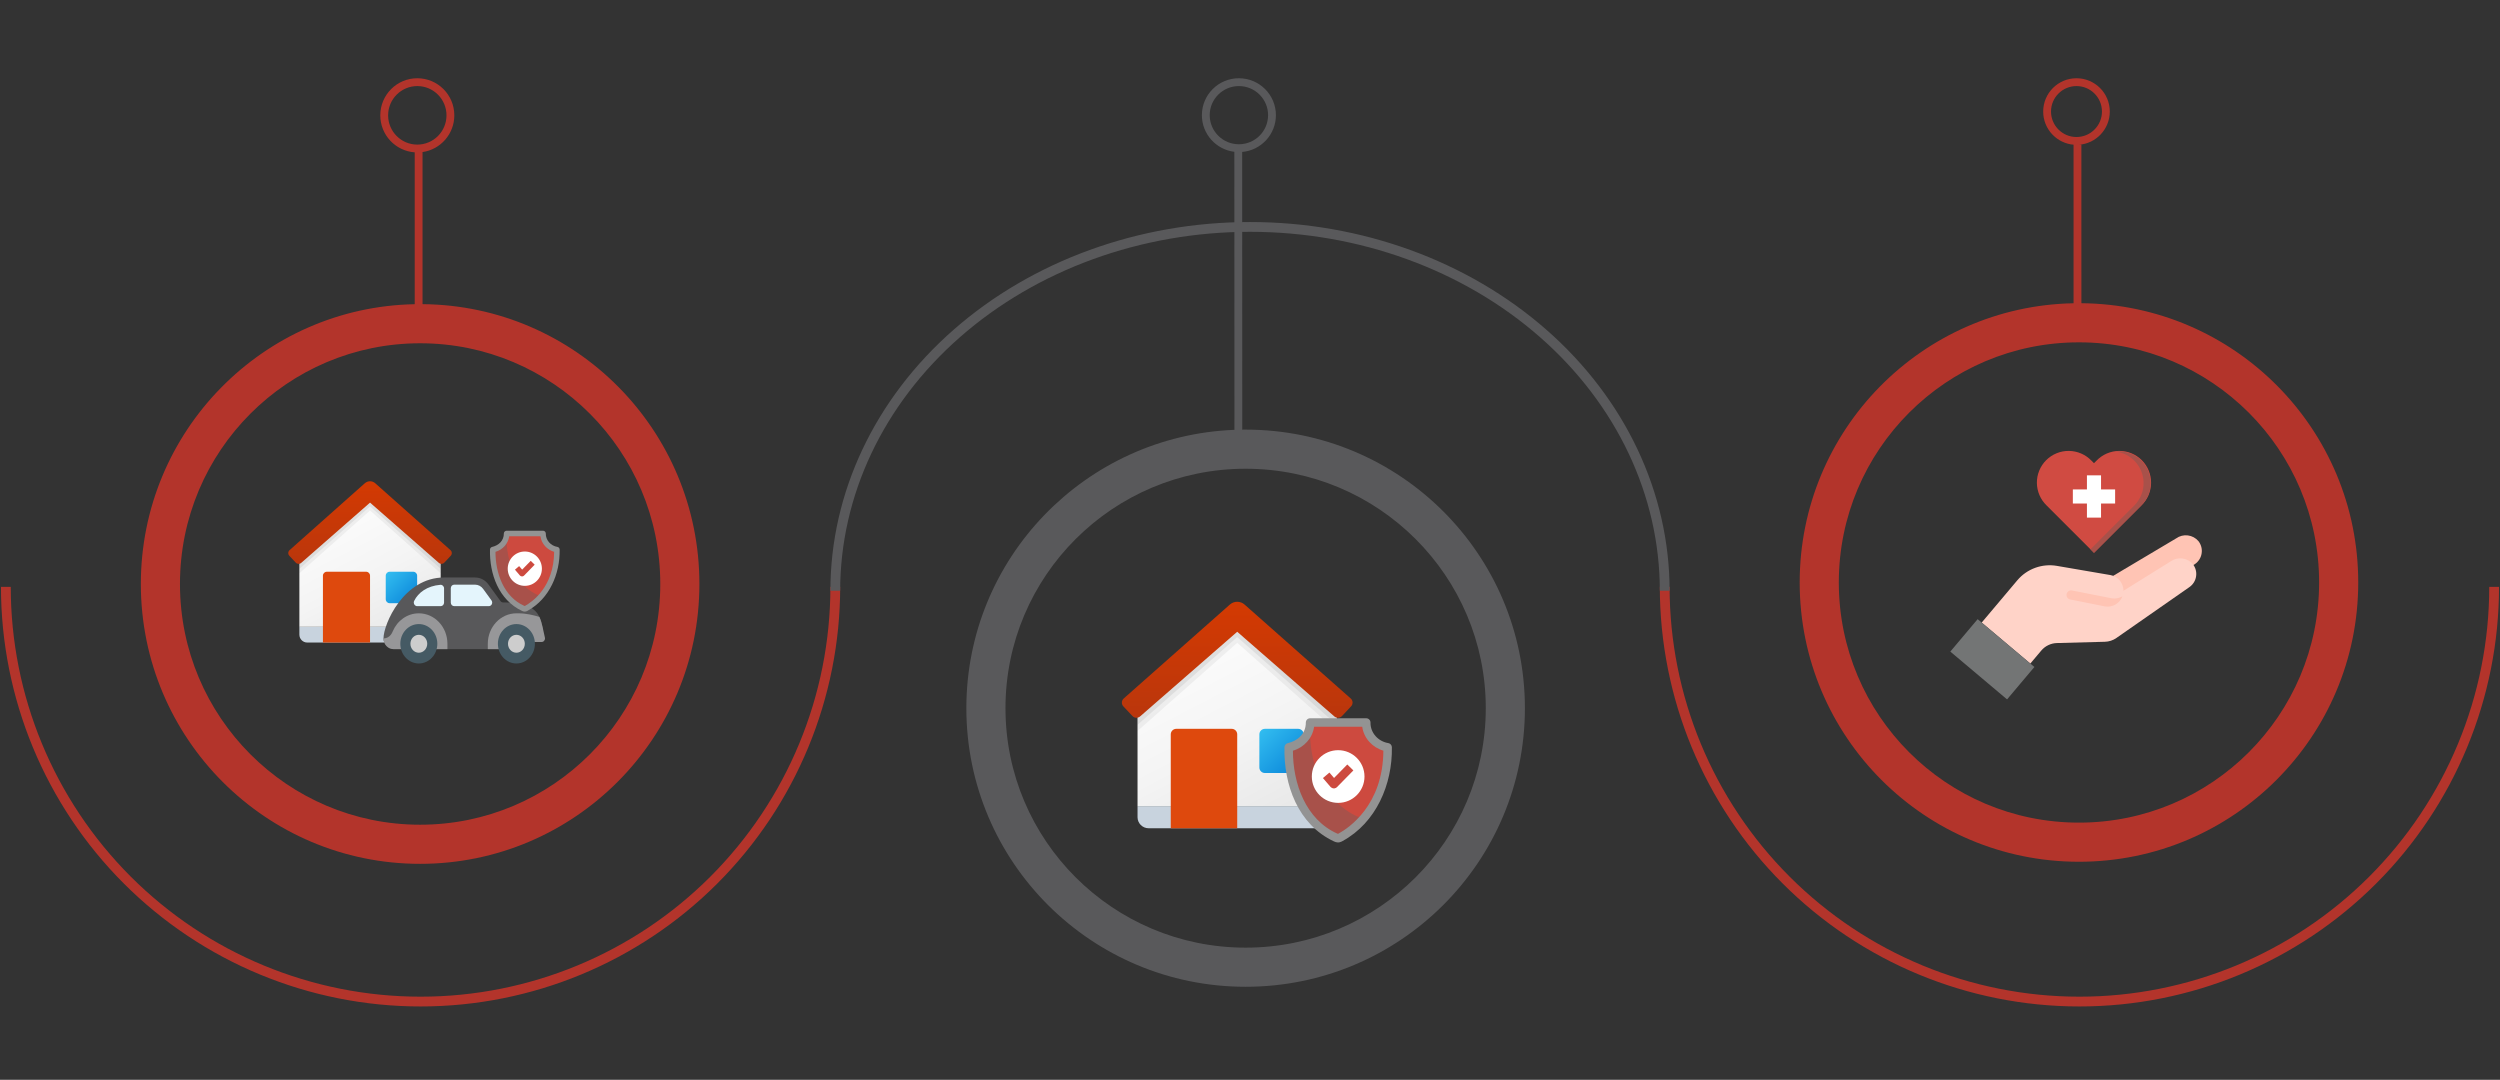 <svg width="1278" height="552" viewBox="0 0 1278 552" fill="none" xmlns="http://www.w3.org/2000/svg">
<rect x="0" y="0" width="1278" height="552" fill="#333333" stroke="none"/>
<path fill-rule="evenodd" clip-rule="evenodd" d="M213.327 73.919C221.56 73.919 228.248 67.229 228.248 58.959C228.248 50.69 221.56 44 213.327 44C205.094 44 198.406 50.69 198.406 58.959C198.406 67.229 205.094 73.919 213.327 73.919ZM216 77.731C225.184 76.43 232.248 68.521 232.248 58.959C232.248 48.488 223.776 40 213.327 40C202.877 40 194.406 48.488 194.406 58.959C194.406 68.983 202.169 77.191 212 77.873V155.506C134.429 156.983 72 220.455 72 298.537C72 377.545 135.919 441.594 214.767 441.594C293.615 441.594 357.533 377.545 357.533 298.537C357.533 219.941 294.28 156.149 216 155.485V77.731ZM214.767 421.594C282.531 421.594 337.533 366.537 337.533 298.537C337.533 230.536 282.531 175.48 214.767 175.48C147.003 175.48 92 230.536 92 298.537C92 366.537 147.003 421.594 214.767 421.594Z" fill="#B3342B"/>
<path d="M225.284 320.423H153.041V324.444C153.041 326.666 154.837 328.466 157.054 328.466H221.27C223.488 328.466 225.284 326.666 225.284 324.444V320.423Z" fill="url(#paint0_linear_18_83)"/>
<path d="M225.284 320.423H153.041V282.217L189.162 248.033L225.284 282.217V320.423Z" fill="url(#paint1_linear_18_83)"/>
<path d="M167.088 292.271H187.155C188.263 292.271 189.162 293.172 189.162 294.282V328.466H165.081V294.282C165.081 293.172 165.98 292.271 167.088 292.271Z" fill="#DE490D"/>
<path opacity="0.05" d="M189.162 250.043C188.211 250.043 187.26 250.381 186.501 251.055L175.747 260.729L153.041 282.217V293.055L189.162 260.958L225.284 293.055V282.217L202.577 260.729L191.823 251.055C191.065 250.381 190.114 250.043 189.162 250.043Z" fill="black"/>
<path opacity="0.07" d="M189.162 248.033C188.211 248.033 187.26 248.368 186.501 249.038L175.747 258.658L153.041 280.023V290.799L189.162 258.885L225.284 290.799V280.023L202.577 258.658L191.823 249.038C191.065 248.368 190.114 248.033 189.162 248.033Z" fill="black"/>
<path d="M230.291 281.225L191.823 247.033C191.065 246.359 190.114 246.022 189.162 246.022C188.211 246.022 187.26 246.359 186.501 247.033L148.034 281.225C147.191 281.977 147.133 283.276 147.905 284.101L151.188 287.61C151.929 288.402 153.163 288.462 153.978 287.745L189.162 256.937L224.347 287.747C225.16 288.462 226.396 288.404 227.136 287.612L230.419 284.103C231.192 283.276 231.134 281.977 230.291 281.225Z" fill="url(#paint2_linear_18_83)"/>
<path d="M199.196 292.271H211.237C212.344 292.271 213.243 293.172 213.243 294.282V306.347C213.243 307.457 212.344 308.358 211.237 308.358H199.196C198.088 308.358 197.189 307.457 197.189 306.347V294.282C197.189 293.172 198.088 292.271 199.196 292.271Z" fill="url(#paint3_linear_18_83)"/>
<path d="M277.437 320.854L276.886 328.179H271.726V331.841H201.203C198.348 331.841 196.043 329.387 196.043 326.348C196.043 322.685 198.623 314.902 203.783 308.034C208.943 301.167 216.684 295.215 227.004 295.215H242.88C245.598 295.215 248.144 296.589 249.761 298.878C249.898 299.079 255.747 307.119 255.747 307.119C256.056 307.65 256.607 307.98 257.192 307.98H257.966C269.765 307.98 273.876 311.441 275.751 315.396C276.611 317.209 276.99 319.132 277.437 320.854Z" fill="#58585A"/>
<path d="M214.104 313.528C208.178 313.528 203.088 317.288 200.794 322.685C200.625 323.084 199.483 326.348 196.043 326.348C196.043 329.382 198.353 331.841 201.203 331.841H204.643H221.844H228.724V329.094C228.724 320.498 222.178 313.528 214.104 313.528Z" fill="#979799"/>
<path d="M223.564 329.094C223.564 334.658 219.329 339.167 214.104 339.167C208.878 339.167 204.643 334.658 204.643 329.094C204.643 323.531 208.878 319.022 214.104 319.022C219.329 319.022 223.564 323.531 223.564 329.094Z" fill="#455A64"/>
<path d="M218.404 329.094C218.404 331.625 216.481 333.673 214.103 333.673C211.726 333.673 209.803 331.625 209.803 329.094C209.803 326.564 211.726 324.516 214.103 324.516C216.481 324.516 218.404 326.564 218.404 329.094Z" fill="#CDCDCD"/>
<path d="M278.589 326.109C278.727 327.172 277.953 328.179 276.886 328.179H271.726V331.841H249.365C249.365 331.841 249.365 330.028 249.365 329.094C249.365 320.506 255.919 313.528 263.986 313.528H264.381C264.536 313.51 264.674 313.528 264.846 313.528C268.974 313.528 272.896 314.462 275.751 315.396C276.611 317.209 276.99 319.132 277.437 320.854C277.437 320.854 278.572 325.963 278.589 326.109Z" fill="#979799"/>
<path d="M273.446 329.094C273.446 334.658 269.211 339.167 263.986 339.167C258.76 339.167 254.525 334.658 254.525 329.094C254.525 323.531 258.76 319.022 263.986 319.022C269.211 319.022 273.446 323.531 273.446 329.094Z" fill="#455A64"/>
<path d="M268.286 329.094C268.286 331.625 266.363 333.673 263.986 333.673C261.609 333.673 259.686 331.625 259.686 329.094C259.686 326.564 261.609 324.516 263.986 324.516C266.363 324.516 268.286 326.564 268.286 329.094Z" fill="#CDCDCD"/>
<path d="M225.121 298.955C218.423 299.499 213.785 302.896 211.714 307.192C211.578 307.474 211.518 307.769 211.523 308.057C211.539 309.007 212.263 309.866 213.252 309.866H225.284C226.234 309.866 227.004 309.045 227.004 308.035V300.784C227.004 299.708 226.129 298.873 225.121 298.955ZM242.879 298.878H232.164C231.215 298.878 230.444 299.698 230.444 300.709V308.035C230.444 309.045 231.215 309.866 232.164 309.866H249.883C251.312 309.866 252.117 308.119 251.243 306.914C249.124 303.995 247.033 301.112 247.005 301.074C246.037 299.698 244.494 298.878 242.879 298.878Z" fill="#E4F5FC"/>
<g clip-path="url(#clip0_18_83)">
<path d="M284.687 280.966C285.046 300.925 272.321 309.184 269.048 310.975C268.567 311.238 267.993 311.263 267.493 311.041C264.144 309.551 251.395 302.456 251.891 280.966L251.892 280.966C255.998 280.292 258.996 276.861 258.979 272.855L258.979 272.713H277.599L277.598 272.855C277.582 276.862 280.58 280.293 284.687 280.966V280.966Z" fill="#CD4A3F"/>
<path d="M274.55 303.98C271.201 302.49 258.453 295.396 258.949 273.906L258.979 272.713L258.979 272.855C258.996 276.861 255.998 280.292 251.892 280.966L251.891 280.966C251.395 302.456 264.144 309.551 267.493 311.041C267.993 311.263 268.567 311.238 269.048 310.975C270.728 310.055 274.9 307.43 278.513 302.394C277.508 303.109 276.667 303.607 276.105 303.915C275.625 304.178 275.051 304.203 274.55 303.98C275.051 304.203 271.201 302.49 274.55 303.98Z" fill="#A8514A"/>
<path d="M266.919 312.331C254.952 306.723 250.192 293.419 250.48 280.934C250.495 280.288 250.945 279.736 251.574 279.59C254.949 278.81 257.593 276.378 257.567 272.719C257.564 271.947 258.207 271.301 258.979 271.301H277.599C278.37 271.301 279.013 271.947 279.01 272.718C278.935 276.161 281.576 279.025 284.915 279.573C285.588 279.683 286.085 280.259 286.098 280.941C286.32 293.266 280.905 306.095 269.725 312.214C269.255 312.472 268.396 313.023 266.919 312.331V312.331ZM268.066 309.751C268.164 309.794 268.275 309.789 268.371 309.736C271.883 307.814 283.161 300.215 283.282 282.095C279.632 281.041 276.78 277.924 276.269 274.125H260.308C259.797 277.927 256.941 281.045 253.288 282.097C253.269 292.932 257.474 305.037 268.066 309.751C268.164 309.794 266.575 309.087 268.066 309.751V309.751Z" fill="#939393"/>
<path d="M268.286 299.484C273.109 299.484 277.019 295.555 277.019 290.708C277.019 285.861 273.109 281.932 268.286 281.932C263.462 281.932 259.552 285.861 259.552 290.708C259.552 295.555 263.462 299.484 268.286 299.484Z" fill="white"/>
<path d="M265.784 294.198L263.238 291.225L265.382 289.388L266.924 291.189L271.312 286.698L273.331 288.672L267.865 294.266C267.599 294.538 266.742 295.056 265.784 294.198Z" fill="#CD4A3F"/>
</g>
<path d="M427 300C427 356.226 404.664 410.149 364.907 449.907C325.149 489.664 271.226 512 215 512C158.774 512 104.851 489.664 65.093 449.907C25.336 410.149 3 356.226 3 300" stroke="#B3342B" stroke-width="5"/>
<path fill-rule="evenodd" clip-rule="evenodd" d="M1061.5 70.042C1068.69 70.042 1074.52 64.212 1074.52 57.021C1074.52 49.83 1068.69 44 1061.5 44C1054.31 44 1048.48 49.83 1048.48 57.021C1048.48 64.212 1054.31 70.042 1061.5 70.042ZM1062.71 74C1071.55 73.379 1078.52 66.015 1078.52 57.021C1078.52 47.62 1070.9 40 1061.5 40C1052.1 40 1044.48 47.62 1044.48 57.021C1044.48 66.017 1051.46 73.382 1060.3 74L1060 74L1060.01 155.026C982.436 156.493 920 219.838 920 297.765C920 376.612 983.918 440.53 1062.76 440.53C1141.61 440.53 1205.53 376.612 1205.53 297.765C1205.53 219.334 1142.29 155.676 1064.01 155.005L1064 73.999L1062.71 74ZM1062.76 420.53C1130.57 420.53 1185.53 365.566 1185.53 297.765C1185.53 229.964 1130.57 175 1062.76 175C994.964 175 940 229.964 940 297.765C940 365.566 994.964 420.53 1062.76 420.53Z" fill="#B3342B"/>
<path d="M1080.26 294.366L1112.43 275.235C1114.17 273.986 1116.3 273.437 1118.42 273.699C1120.54 273.96 1122.48 275.012 1123.86 276.644C1124.54 277.515 1125.03 278.515 1125.31 279.582C1125.59 280.65 1125.65 281.763 1125.48 282.854C1125.32 283.945 1124.94 284.991 1124.36 285.929C1123.78 286.868 1123.01 287.678 1122.11 288.312L1087.33 309.992L1080.26 294.366Z" fill="#FFC4B4"/>
<path d="M1121.02 288.424C1119.65 286.792 1117.7 285.74 1115.58 285.479C1113.47 285.218 1111.33 285.766 1109.59 287.016L1085.51 302.012C1085.53 300.098 1084.86 298.241 1083.64 296.769C1082.41 295.297 1080.71 294.306 1078.83 293.97L1051.46 289.273C1047.74 288.636 1043.91 288.984 1040.36 290.283C1036.81 291.582 1033.66 293.786 1031.23 296.678L1013.04 318.26L1037.9 339.212L1043.49 332.581C1044.48 331.41 1045.7 330.461 1047.08 329.797C1048.46 329.132 1049.96 328.767 1051.49 328.725L1075.99 328.075C1078.11 328.029 1080.18 327.351 1081.92 326.126L1119.27 300.092C1120.17 299.458 1120.94 298.648 1121.52 297.709C1122.1 296.771 1122.48 295.725 1122.64 294.634C1122.81 293.543 1122.75 292.43 1122.47 291.362C1122.19 290.295 1121.7 289.295 1121.02 288.424Z" fill="#FFD3C8"/>
<path d="M1010.97 316.514L997 333.09L1026.01 357.534L1039.98 340.958L1037.9 339.212L1013.04 318.26L1010.97 316.514Z" fill="#737575"/>
<path d="M1094.65 258.409L1093.37 259.688L1070.45 282.611L1047.52 259.688L1046.24 258.409C1044.69 256.916 1043.44 255.127 1042.59 253.147C1041.73 251.167 1041.28 249.036 1041.25 246.878C1041.23 244.721 1041.64 242.581 1042.46 240.583C1043.27 238.586 1044.48 236.772 1046 235.247C1047.53 233.722 1049.35 232.517 1051.34 231.703C1053.34 230.888 1055.48 230.481 1057.64 230.505C1059.8 230.529 1061.93 230.984 1063.91 231.842C1065.89 232.701 1067.68 233.945 1069.17 235.504L1070.45 236.782L1071.72 235.504C1073.22 233.945 1075 232.701 1076.98 231.842C1078.96 230.984 1081.09 230.529 1083.25 230.505C1085.41 230.481 1087.55 230.888 1089.55 231.703C1091.54 232.517 1093.36 233.722 1094.89 235.247C1096.41 236.772 1097.62 238.586 1098.43 240.583C1099.25 242.581 1099.66 244.721 1099.64 246.878C1099.61 249.036 1099.16 251.167 1098.31 253.147C1097.45 255.127 1096.2 256.916 1094.65 258.409Z" fill="#D04B42"/>
<path d="M1094.65 235.504C1092.93 233.772 1090.85 232.454 1088.55 231.65C1086.25 230.845 1083.8 230.575 1081.38 230.86C1084.41 231.196 1087.29 232.382 1089.68 234.281C1092.06 236.181 1093.87 238.716 1094.88 241.595C1095.89 244.475 1096.06 247.581 1095.39 250.556C1094.71 253.531 1093.2 256.254 1091.05 258.411L1089.77 259.69L1068.64 280.81L1070.45 282.611L1093.37 259.688L1094.65 258.409C1097.68 255.371 1099.39 251.251 1099.39 246.957C1099.39 242.662 1097.68 238.543 1094.65 235.504V235.504Z" fill="#A8514A"/>
<path d="M1074.05 264.604V257.401H1081.25V250.198H1074.05V242.995H1066.84V250.198H1059.64V257.401H1066.84V264.604H1074.05Z" fill="white"/>
<path d="M1079.46 305.845L1059.15 301.842C1058.56 301.738 1057.96 301.862 1057.46 302.189C1056.96 302.517 1056.6 303.023 1056.46 303.604C1056.38 303.915 1056.37 304.238 1056.43 304.554C1056.48 304.869 1056.6 305.169 1056.78 305.437C1056.95 305.705 1057.18 305.934 1057.45 306.11C1057.71 306.286 1058.01 306.406 1058.33 306.462L1075.97 309.989C1077.84 310.32 1079.77 309.984 1081.43 309.038C1083.08 308.092 1084.34 306.598 1085 304.814C1083.34 305.815 1081.37 306.181 1079.46 305.845V305.845Z" fill="#FFC4B4"/>
<path d="M1275 300C1275 356.226 1252.66 410.149 1212.91 449.907C1173.15 489.664 1119.23 512 1063 512C1006.77 512 952.851 489.664 913.093 449.907C873.336 410.149 851 356.226 851 300" stroke="#B3342B" stroke-width="5"/>
<path fill-rule="evenodd" clip-rule="evenodd" d="M633.325 73.747C641.575 73.747 648.246 67.079 648.246 58.873C648.246 50.669 641.575 44 633.325 44C625.075 44 618.404 50.669 618.404 58.873C618.404 67.079 625.075 73.747 633.325 73.747ZM635.001 77.674C644.665 76.828 652.246 68.734 652.246 58.873C652.246 48.45 643.774 40 633.325 40C622.875 40 614.404 48.45 614.404 58.873C614.404 68.512 621.648 76.463 631.001 77.606L631.048 219.732C554.851 222.725 494 285.288 494 362.029C494 440.68 557.918 504.439 636.765 504.439C715.612 504.439 779.53 440.68 779.53 362.029C779.53 283.378 715.612 219.62 636.765 219.62C636.192 219.62 635.62 219.623 635.048 219.63L635.001 77.674ZM636.765 484.439C704.613 484.439 759.53 429.587 759.53 362.029C759.53 294.471 704.613 239.62 636.765 239.62C568.917 239.62 514 294.471 514 362.029C514 429.587 568.917 484.439 636.765 484.439Z" fill="#59595B"/>
<path d="M683.422 412.108H581.508V417.756C581.508 420.876 584.042 423.404 587.17 423.404H677.76C680.888 423.404 683.422 420.876 683.422 417.756V412.108Z" fill="url(#paint4_linear_18_83)"/>
<path d="M683.422 412.108H581.508V358.454L632.465 310.448L683.422 358.454V412.108Z" fill="url(#paint5_linear_18_83)"/>
<path d="M601.325 372.574H629.634C631.197 372.574 632.465 373.839 632.465 375.398V423.404H598.494V375.398C598.494 373.839 599.762 372.574 601.325 372.574Z" fill="#DE490D"/>
<path opacity="0.05" d="M632.465 313.272C631.123 313.272 629.781 313.747 628.711 314.693L613.54 328.278L581.508 358.454V373.675L632.465 328.6L683.422 373.675V358.454L651.39 328.278L636.219 314.693C635.149 313.747 633.807 313.272 632.465 313.272Z" fill="black"/>
<path opacity="0.07" d="M632.465 310.448C631.123 310.448 629.781 310.92 628.711 311.86L613.54 325.37L581.508 355.374V370.507L632.465 325.689L683.422 370.507V355.374L651.39 325.37L636.219 311.86C635.149 310.92 633.807 310.448 632.465 310.448Z" fill="black"/>
<path d="M690.485 357.062L636.219 309.045C635.149 308.099 633.807 307.625 632.465 307.625C631.123 307.625 629.781 308.099 628.711 309.045L574.445 357.062C573.256 358.118 573.174 359.943 574.264 361.1L578.895 366.028C579.94 367.141 581.681 367.225 582.83 366.217L632.465 322.953L682.1 366.22C683.246 367.225 684.99 367.144 686.035 366.031L690.666 361.103C691.756 359.943 691.674 358.118 690.485 357.062Z" fill="url(#paint6_linear_18_83)"/>
<path d="M646.619 372.574H663.605C665.168 372.574 666.436 373.839 666.436 375.398V392.341C666.436 393.9 665.168 395.165 663.605 395.165H646.619C645.057 395.165 643.789 393.9 643.789 392.341V375.398C643.789 373.839 645.057 372.574 646.619 372.574Z" fill="url(#paint7_linear_18_83)"/>
<g clip-path="url(#clip1_18_83)">
<path d="M709.35 382.01C709.905 412.641 690.288 425.315 685.241 428.064C684.5 428.468 683.615 428.507 682.844 428.165C677.681 425.878 658.027 414.99 658.791 382.01L658.792 382.01C665.123 380.976 669.745 375.71 669.719 369.561L669.718 369.343H698.423L698.422 369.562C698.397 375.711 703.019 380.976 709.35 382.01V382.01Z" fill="#CD4A3F"/>
<path d="M693.724 417.329C688.561 415.043 668.907 404.154 669.671 371.175L669.718 369.343L669.719 369.561C669.745 375.71 665.123 380.976 658.792 382.01L658.791 382.01C658.027 414.99 677.681 425.878 682.844 428.165C683.615 428.506 684.5 428.468 685.241 428.064C687.832 426.653 694.263 422.624 699.833 414.894C698.284 415.992 696.988 416.757 696.121 417.229C695.38 417.632 694.495 417.671 693.724 417.329C694.495 417.671 688.561 415.042 693.724 417.329Z" fill="#A8514A"/>
<path d="M681.959 430.145C663.51 421.538 656.172 401.121 656.616 381.96C656.639 380.97 657.333 380.121 658.302 379.898C663.506 378.701 667.582 374.968 667.542 369.352C667.537 368.168 668.529 367.176 669.718 367.176H698.423C699.613 367.176 700.604 368.167 700.599 369.352C700.484 374.635 704.556 379.031 709.702 379.871C710.74 380.041 711.507 380.924 711.526 381.971C711.868 400.885 703.52 420.575 686.286 429.965C685.56 430.361 684.236 431.207 681.959 430.145V430.145ZM683.728 426.185C683.878 426.251 684.049 426.243 684.197 426.163C689.612 423.213 706.998 411.55 707.185 383.741C701.559 382.125 697.162 377.341 696.374 371.511H671.767C670.979 377.346 666.577 382.131 660.946 383.745C660.915 400.373 667.398 418.951 683.728 426.185C683.878 426.251 681.43 425.167 683.728 426.185V426.185Z" fill="#939393"/>
<path d="M684.066 410.429C691.502 410.429 697.53 404.399 697.53 396.96C697.53 389.522 691.502 383.492 684.066 383.492C676.63 383.492 670.602 389.522 670.602 396.96C670.602 404.399 676.63 410.429 684.066 410.429Z" fill="white"/>
<path d="M680.209 402.316L676.285 397.754L679.589 394.934L681.967 397.698L688.732 390.807L691.844 393.836L683.418 402.42C683.008 402.838 681.686 403.633 680.209 402.316Z" fill="#CD4A3F"/>
</g>
<path d="M427 302C427 252.67 449.336 205.36 489.093 170.478C528.851 135.596 582.774 116 639 116C695.226 116 749.149 135.596 788.907 170.478C828.664 205.36 851 252.67 851 302" stroke="#59595B" stroke-width="5"/>
<defs>
<linearGradient id="paint0_linear_18_83" x1="153.041" y1="324.444" x2="225.284" y2="324.444" gradientUnits="userSpaceOnUse">
<stop stop-color="#C8D3DE"/>
<stop offset="1" stop-color="#C8D3DE"/>
</linearGradient>
<linearGradient id="paint1_linear_18_83" x1="169.285" y1="262.788" x2="204.094" y2="329.991" gradientUnits="userSpaceOnUse">
<stop stop-color="#FCFCFC"/>
<stop offset="0.495" stop-color="#F4F4F4"/>
<stop offset="0.946" stop-color="#E8E8E8"/>
<stop offset="1" stop-color="#E8E8E8"/>
</linearGradient>
<linearGradient id="paint2_linear_18_83" x1="189.162" y1="245.386" x2="189.162" y2="289.649" gradientUnits="userSpaceOnUse">
<stop stop-color="#D43A02"/>
<stop offset="1" stop-color="#B9360C"/>
</linearGradient>
<linearGradient id="paint3_linear_18_83" x1="197.29" y1="292.372" x2="212.5" y2="307.551" gradientUnits="userSpaceOnUse">
<stop stop-color="#33BEF0"/>
<stop offset="1" stop-color="#0A85D9"/>
</linearGradient>
<linearGradient id="paint4_linear_18_83" x1="581.508" y1="417.756" x2="683.422" y2="417.756" gradientUnits="userSpaceOnUse">
<stop stop-color="#C8D3DE"/>
<stop offset="1" stop-color="#C8D3DE"/>
</linearGradient>
<linearGradient id="paint5_linear_18_83" x1="604.424" y1="331.17" x2="653.179" y2="425.725" gradientUnits="userSpaceOnUse">
<stop stop-color="#FCFCFC"/>
<stop offset="0.495" stop-color="#F4F4F4"/>
<stop offset="0.946" stop-color="#E8E8E8"/>
<stop offset="1" stop-color="#E8E8E8"/>
</linearGradient>
<linearGradient id="paint6_linear_18_83" x1="632.465" y1="306.732" x2="632.465" y2="368.892" gradientUnits="userSpaceOnUse">
<stop stop-color="#D43A02"/>
<stop offset="1" stop-color="#B9360C"/>
</linearGradient>
<linearGradient id="paint7_linear_18_83" x1="643.93" y1="372.715" x2="665.29" y2="394.128" gradientUnits="userSpaceOnUse">
<stop stop-color="#33BEF0"/>
<stop offset="1" stop-color="#0A85D9"/>
</linearGradient>
<clipPath id="clip0_18_83">
<rect width="41.282" height="41.366" fill="white" transform="translate(247.645 271.301)"/>
</clipPath>
<clipPath id="clip1_18_83">
<rect width="63.642" height="63.484" fill="white" transform="translate(652.246 367.176)"/>
</clipPath>
</defs>
</svg>
